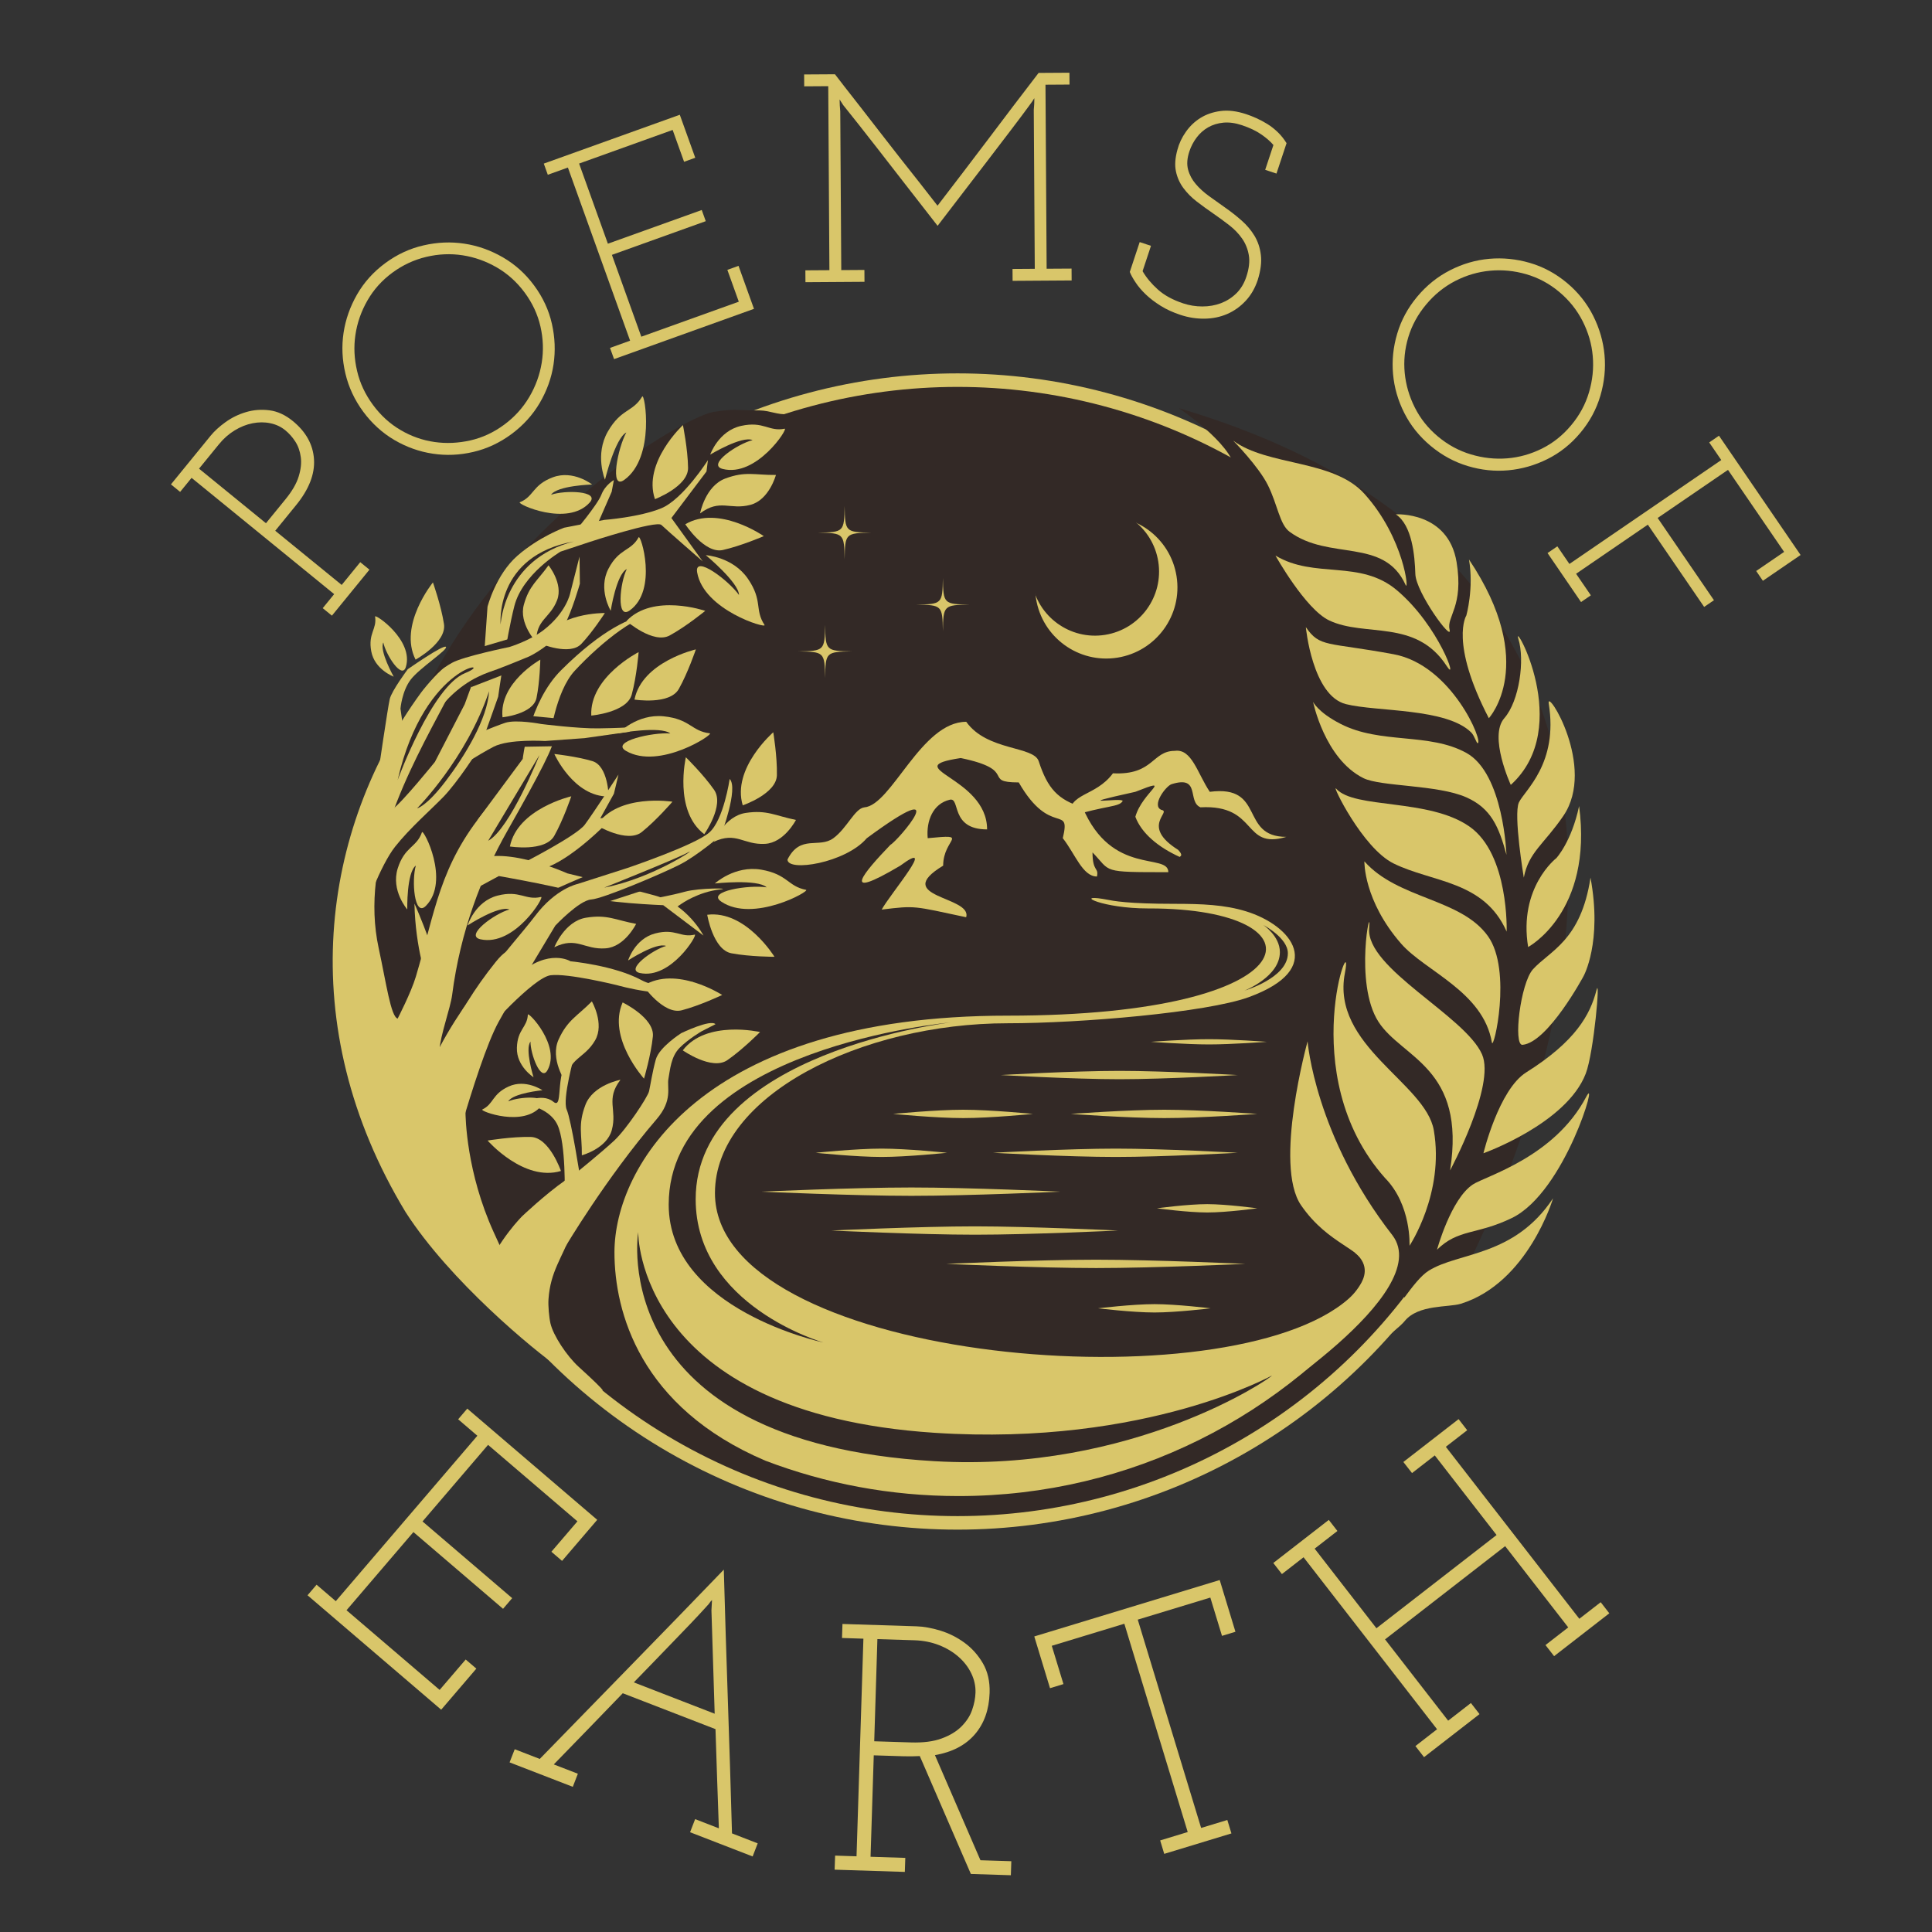 <?xml version="1.0" encoding="utf-8"?>

<!--


	TODO: (note the following)


	THIS HAS BEEN MODIFIED FROM THE ORIGINAL, AND IS MEANT FOR TESTING COLORS ONLY.

	IT IS NOT IN A FINALIZED STATE, NOR IS IT INTENDED TO CONVERTIBLE TO A FINALIZED STATE.


-->

<!-- Generator: Adobe Illustrator 26.1.0, SVG Export Plug-In . SVG Version: 6.00 Build 0)  -->
<!-- TODO: These changes made just for testing -->
<svg version="1.1" id="Layer_1" xmlns="http://www.w3.org/2000/svg" xmlns:xlink="http://www.w3.org/1999/xlink" x="0px" y="0px" viewBox="60 125 500 500" style="enable-background:new 0 0 500 500; background-color:#332926;" xml:space="preserve">
<rect x="60" y="125" width="500" height="500" fill="#333333" stroke="none"/>
<!-- <svg version="1.1" id="Layer_1" xmlns="http://www.w3.org/2000/svg" xmlns:xlink="http://www.w3.org/1999/xlink" x="0px" y="0px" viewBox="0 0 612 792" style="enable-background:new 0 0 612 792; background-color:#333333;" xml:space="preserve"> -->
<style type="text/css">
	.st0{fill:none;stroke:#000000;stroke-width:3.898;}
	.st1{fill:#FFFFFF;}
	.st2{fill:none;stroke:#EC008C;stroke-width:0.682;}
	.st3{fill:none;stroke:#EC008C;stroke-width:0.748;}

	.primary { fill: #D9C66A; }
	.secondary { fill: #332926; }
</style>

<!-- #region moon and ring lines -->
<g>
	<!-- ring lines -->
	<!-- TODO: These two lines are in a draft state meant only for testing colors -->
	<circle class="primary" cx="307.81" cy="371.25" r="149.62"/>
	<circle class="secondary" cx="307.81" cy="371.25" r="146.12"/>

	<path class="secondary" d="M365.05,230.61c0,0,13.47,8.98,14.59,15.72c1.12,6.74,0.56,5.61,0.56,5.61s110.35,71.84,43.56,205.43
		c-3.93,8.98,12.91,1.12,12.91,1.12S537.36,281.69,365.05,230.61"/>
	<path class="secondary" d="M269.88,234.02c-1.26,0.32,1.94-3.75-3.9-2.19c-3.16,0.85-4.96,0.08-7.34-0.39c-1.41-0.28-2.7-0.23-3.27-0.23
		c-4.68,0-4.9-0.52-10.72,0.4c-10.66,1.68-108.82,59.06-84.69,162.89c8.42,9.54,8.42-6.17,8.42-6.17S383.22,205.58,269.88,234.02"/>

	<!-- moon -->
	<path class="primary" d="M364.49,274.13c-1.59-10.04-11.02-16.9-21.07-15.3c-10.04,1.59-16.89,11.02-15.3,21.07c1.59,10.04,11.02,16.9,21.07,15.3
		C359.23,293.6,366.09,284.17,364.49,274.13"/>
	<path class="secondary" d="M359.76,270.34c-1.43-9.04-9.92-15.21-18.96-13.77c-9.04,1.43-15.21,9.92-13.77,18.96
		c1.43,9.04,9.92,15.21,18.96,13.77C355.02,287.86,361.19,279.37,359.76,270.34"/>
</g>
<!-- #endregion -->

<!-- #region unknown -->
<path class="st2" d="M448.54,296.75"/>
<!-- #endregion -->

<!-- #region grain -->
<g class="primary">
	<path d="M413.1,347.92c0,0-0.26,10.12,9.54,21.33c6.23,7.12,21.22,12.38,23.46,25.54c0.4,2.36,5.31-18.64-1.01-27.5
		C438.08,357.46,421.86,357.78,413.1,347.92"/>
	<path d="M449.92,366.1c0,0,0.65-19.98-9.6-27.17c-10.55-7.4-29.8-4.49-34.52-9.82c-1.32-1.49,6.76,15.38,14.87,19.36
		C430.73,353.42,444.09,352.86,449.92,366.1"/>
	<path d="M449.87,346.23c0,0-0.71-21.04-10.38-26.38c-9.68-5.34-22.17-2.18-32.55-7.51c-5.94-3.05-7.12-5.71-7.12-5.71
		s2.98,14.73,13.01,19.74c4.49,2.24,19.19,1.67,26.66,4.98C445.88,334.19,447.9,338.94,449.87,346.23"/>
	<path d="M383.58,489.7c0,0,47.97-30.02,36.82-44.96c-20.09-25.76-22-50.24-22-50.24s-8.86,32.02-1.68,42.43
		c7.17,10.42,16.24,11.26,16.67,16.22C414.27,463.32,398.82,477.18,383.58,489.7"/>
	<path d="M397.95,287.3c0,0,1.66,17.74,10.38,19.93c8,2.01,26.04,0.95,32.44,7.35c0.79,0.79,1.35,2.75,1.63,2.75
		c1.64,0-6.57-20.21-21.72-23.01C403.39,291.11,401.6,292.63,397.95,287.3"/>
	<path d="M390.09,268.78c0,0,7.72,13.84,13.87,16.77c9.33,4.45,22.48-0.51,30.47,11.85c3.09,4.77-1.96-10.38-12.91-19.64
		C411.98,269.69,400.21,274.89,390.09,268.78"/>
	<path d="M379.14,239.03c0,0,6.53,6.6,8.98,11.51c2.52,5.05,3.04,10.17,5.61,12.07c10.28,7.59,24.42,1.4,30.03,13.75
		c0.97,2.13-0.28-12.07-10.66-23.57C405.06,243.86,388.12,245.69,379.14,239.03"/>
	<path d="M414.43,472.25c6.87-7.44,11.28-15.87,15.34-18.41c7.76-4.85,22.05-3.52,32.16-18.72c0,0-6.43,21.86-23.86,27.29
		c-3.16,0.98-11.01,0.15-14.52,4.46c-1.2,1.47-3.88,3.38-5.28,4.83C416.18,473.87,413,473.8,414.43,472.25"/>
	<path d="M443.91,423.46c0,0,3.98-16.47,11.06-20.92c12.79-8.03,16.56-14.94,18.18-21.23c1.1-4.29-0.64,16.05-2.76,21.54
		C465.42,415.8,443.91,423.46,443.91,423.46"/>
	<path d="M455.48,370.09c0,0,16.84-8.98,13.19-36.48c-1.96,9.26-5.89,13.47-5.89,13.47S452.95,354.65,455.48,370.09"/>
	<path d="M445.31,310.87c0,0,12.98-14.03-5.14-41.08c1.3,7.44-0.68,14.49-0.68,14.49S435.09,291.18,445.31,310.87"/>
	<path d="M421.24,258.11c0,0,13.54-0.84,15.72,12.35c1.91,11.56-2.65,14.08-1.81,17.5c0.85,3.42-8.71-9.6-8.86-14.41
		C426.14,268.74,425.45,260.92,421.24,258.11"/>
	<path d="M450.99,328.13c0,0-5.79-12.57-1.68-17.26c3.93-4.49,5.33-15.15,3.65-20.49C451.17,284.75,467.55,313.12,450.99,328.13"/>
	<path d="M454.36,352.13c0,0-2.73-16.34-1.27-19.46c1.46-3.12,10.25-10.01,7.72-25.58c-0.71-4.37,12.42,16.36,3.79,29.05
		C459.61,343.46,455.59,345.55,454.36,352.13"/>
	<path d="M431.9,448.42c0,0,3.56-13.09,9.26-16.87c3.31-2.19,21.1-7.02,29.34-22.67c3.45-6.56-5.37,24.61-19.23,31.34
		C442.14,444.65,437.45,442.97,431.9,448.42"/>
	<path d="M456.72,375.86c4.33-4.8,12.43-7.36,14.9-23.73c3.11,16.81-1.82,25.54-1.82,25.54s-9.19,17.12-15.77,17.73
		C451.55,395.63,453.49,379.44,456.72,375.86"/>
	<path d="M424.78,447.4c0,0,9.09-13.61,6.29-29.89c-2.11-12.23-26.66-21.89-23.01-40.69c2.66-13.73-13.61,26.1,10.38,53.04
		C425.34,436.88,424.78,447.4,424.78,447.4"/>
	<path d="M435.28,427.9c0,0,11.81-21.96,8.27-30.03c-4.38-9.99-30.11-22.23-29.21-32.67c0.65-7.57-4.04,14.26,2.41,24.25
		C422.87,398.92,439.48,401.24,435.28,427.9"/>
	<path class="st1" d="M155.85,332.31"/>
</g>
<!-- #endregion -->

<!-- #region unknown -->
<path class="st3" d="M155.85,332.31"/>
<!-- #endregion -->

<!-- #region tree (most) -->
<g class="primary">
	<path d="M164.97,438.7c-29.34-48.47-21.68-99.26,3.94-134.37c1.29-1.76,5.69-6.9,6.66-6.7c1.73,0.36,3.23,2.64,2.67,3.62
		c-1.03,1.79-2.05,3.62-3.04,5.49c-9.22,17.44-22.2,40.51-17.2,63.63c1.97,9.11,3.14,17.73,4.91,18.24c0,0,3.48-6.73,4.7-10.82
		c5.03-16.86,6.08-28.82,18.15-43.34c22.48-27.04,22.15-23.69,5.55,5.57c-6.7,11.82-12.17,25.99-14.3,42.48
		c-0.44,3.4-3.11,10.6-3.25,14.19c-0.24,6.19,6.7,9.49,6.7,15.76c0,1.96,0.28,16,7.3,31.43c4.05,8.92,8.38,18.13,14.08,26.54
		c0.7,1.03,5.18,10.17,2.89,8.57C198.26,474.52,176.45,456.56,164.97,438.7"/>
	<path d="M181.88,448.29c-6.35-10.76-9.93-38.58,8.6-70.93c3.58-6.25,2.07-8.71-2.2-3.4c-22.41,27.85-21.1,55.3-21.1,55.3"/>
	<path d="M209.76,478.73c-3.09-2.81-6.6-8.15-7.3-11.23c-0.36-1.59-0.63-4.58-0.51-6.27c0.51-7.2,3.4-10.42,6.12-17.58
		c4-10.49,5.98-8.11,6.94-12.03c3.44-14.07-19.85,8.11-19.85,8.11s-6.08,5.97-9.68,14.68c0,0,2.88,6.52,8.56,11.98
		C206.63,478.49,226.09,493.57,209.76,478.73"/>
	<path d="M206.26,447.76c0,0,10.51-17.79,23.65-33.09c4.28-4.98,2.65-8.21,3.08-10.49c0.43-2.28,0.62-5.69,2.88-7.99
		c2.26-2.29,5.72-4.3,5.72-4.3l3.58-1.83c-1.27-1.36-8.87,2.32-8.87,2.32s-5.7,3.62-6.58,6.82c-0.88,3.19-1.41,6.72-1.74,8.2
		c-0.33,1.48-5.79,9.74-8.98,12.74c-3.2,2.99-10.41,8.83-10.41,8.83l-2.64,10.9L206.26,447.76z"/>
	<path d="M206.13,434.17c0,0,0.39-13.12-1.84-18.01c-2.24-4.89-9.39-5.59-9.39-5.59s5.26-2.95,8.29-0.45
		c3.02,2.51-0.23-9.41,5.52-12.15c0,0-3.25,11.45-2.05,14.2c1.21,2.75,3.54,17.88,3.54,17.88"/>
	<path d="M185.5,392.12c0,0,12.52-14.16,17.01-14.73c4.49-0.56,17.17,2.57,17.17,2.57s14.4,4.14,18.65,0.46
		c4.25-3.68-5.26,2.06-12.33-1.77c-7.08-3.83-18.35-4.87-18.35-4.87s-5.54-3.5-13.58,3.45"/>
	<path d="M195.3,330.25c1.99-1.1,6.97-9.59,6.96-14.01c0,0.05,1.41-12.19,6.49-17.66c6.83-7.36,17.5-15.99,21.94-14.21
		c4.44,1.78-4.03-7.27-25.45,14.06c-8.41,8.38-9.96,22.98-9.96,22.98l-11.74,15.85"/>
	<path d="M154.35,360.54c0,0,4.05-11.57,7.92-16.44c3.87-4.87,9.05-9.34,12.5-12.89c3.45-3.56,9.04-11.93,9.68-13.46
		c0.64-1.53,4.48-12.45,4.48-12.45s2.07-15.19,4.19-23.47c2.12-8.28,11.95-14.07,11.95-14.07l7.47-2.48c0,0,17.32-5.68,18.63-4.42
		c1.31,1.26,10.69,9.43,10.69,9.43l-8.1-11.23l9.08-12.04l0.37-2.93c0,0-6.44,10.13-12.07,12.45c-5.63,2.32-14.74,3.01-14.74,3.01
		l-10.4,2.02c0,0-6.49,2.35-12.1,7.26s-7.73,13.19-7.73,13.19l-0.79,11.27l-5.12,13.98l-7.71,14.92c0,0-8.54,10.59-11.14,12.39
		C158.82,336.38,154.35,360.54,154.35,360.54"/>
	<path d="M195.32,348.38c0,0,13.86-7.06,16.02-9.95c2.15-2.9,8.72-12.96,8.72-12.96l-1.18,4.94l-3.53,6.37l6.52-0.71l7.05-0.57
		l-4.04,2.01l-9.15,1.79c0,0-9.74,9.71-16.35,10.76"/>
	<path d="M170.57,378.93c0,0-3.07-8.36-3.31-20.07c0,0,1.71,3.68,3.86,9.68c3.01,8.4,3.34,1.8,3.34,1.8"/>
	<path d="M208.61,262.8c0,0,6.03-7.18,7.02-9.76c0.99-2.58,3.24-3.8,3.24-3.8l-0.57,3.04l-3.66,8.37"/>
	<path d="M157.9,324.94c0,0,2.46-16.87,2.97-19.04c0.52-2.17,4.66-7.71,4.66-7.71s9.23-6.46,9.87-5.78
		c0.63,0.68-6.78,5.45-9.08,8.43c-2.3,2.98-2.68,7.56-2.68,7.56l0.53,3.74L157.9,324.94z"/>
	<path d="M214.41,338.59c0,0,7.9,4.75,11.68,1.74c3.78-3.02,7.94-7.85,7.94-7.85S219.91,330.24,214.41,338.59"/>
	<path d="M237.35,260.68c0,0,5,7.72,9.73,6.66c4.73-1.06,10.59-3.59,10.59-3.59S245.97,255.58,237.35,260.68"/>
	<path d="M229.5,254.18c0,0,8.62-3.27,8.57-8.1c-0.06-4.83-1.33-11.07-1.33-11.07S226.28,244.72,229.5,254.18"/>
	<path d="M213.02,310.19c0,0,9.19-0.78,10.47-5.43c1.28-4.66,1.79-11,1.79-11S212.55,300.21,213.02,310.19"/>
	<path d="M243.03,361.74c0,0,1.5,9.07,6.26,9.97c4.76,0.9,11.15,0.91,11.15,0.91S252.98,360.49,243.03,361.74"/>
	<path d="M236.7,396.83c0,0,7.54,5.29,11.53,2.54c3.99-2.75,8.47-7.28,8.47-7.28S242.78,388.88,236.7,396.83"/>
	<path d="M252.22,333.42c0,0,8.73-2.97,8.84-7.8c0.11-4.83-0.94-11.11-0.94-11.11S249.34,323.86,252.22,333.42"/>
	<path d="M167.55,295.71c0,0,8.08-4.44,7.35-9.21c-0.73-4.77-2.86-10.77-2.86-10.77S163.05,286.78,167.55,295.71"/>
	<path d="M224.2,306.05c0,0,9.11,1.46,11.48-2.75c2.37-4.21,4.41-10.24,4.41-10.24S226.16,296.25,224.2,306.05"/>
	<path d="M191.96,344.07c0,0,9.11,1.46,11.48-2.75c2.37-4.21,4.41-10.24,4.41-10.24S193.92,334.28,191.96,344.07"/>
	<path d="M226.48,380.14c0,0,5.27,7.54,9.96,6.32c4.69-1.22,10.46-3.96,10.46-3.96S234.92,374.74,226.48,380.14"/>
	<path d="M205.17,428.05c0,0-2.98-8.7-7.83-8.81c-4.85-0.11-11.15,0.93-11.15,0.93S195.56,430.92,205.17,428.05"/>
	<path d="M220.02,314.77c0,0,4.83-5.09,11.73-4.39c6.9,0.7,7.14,3.83,11.93,4.4c1.26,0.15-13.07,9.58-21.68,4.55
		c-4.13-2.41,6.96-4.89,11.48-4.5C230.95,312.8,220.02,314.77,220.02,314.77"/>
	<path d="M216.57,249.14c0,0-2.71-6.46,0.74-12.46c3.45-6,6.42-4.94,8.89-9.06c0.65-1.08,3.47,15.78-4.65,21.58
		c-3.89,2.78-1.65-8.32,0.54-12.27C219.2,238.4,216.57,249.14,216.57,249.14"/>
	<path d="M243.8,242.65c0,0,2.13-6.13,8-7.43c5.87-1.3,7.17,1.56,11.26,0.73c1.08-0.22-7.25,12.67-16.04,10.41
		c-4.22-1.08,3.94-6.54,7.75-7.46C252,237.7,243.8,242.65,243.8,242.65"/>
	<path d="M181.01,364.5c0,0,1.91-6.2,7.73-7.71c5.82-1.51,7.22,1.3,11.28,0.34c1.07-0.25-6.8,12.91-15.67,10.96
		c-4.25-0.94,3.71-6.68,7.49-7.72C189.03,359.27,181.01,364.5,181.01,364.5"/>
	<path d="M218.05,283.06c0,0-3.35-5.57-0.58-10.88c2.77-5.32,5.8-4.47,7.8-8.12c0.53-0.96,5.08,13.67-2.31,18.93
		c-3.54,2.52-2.5-7.21-0.75-10.71C219.51,273.62,218.05,283.06,218.05,283.06"/>
	<path d="M242.66,268.68c0,0,7.02,0.41,10.92,6.13c3.9,5.72,1.64,7.91,4.28,11.93c0.69,1.06-15.77-3.81-17.44-13.62
		c-0.8-4.7,8.23,2.17,10.83,5.86C251.2,275.75,242.66,268.68,242.66,268.68"/>
	<path d="M222.13,285.72c0,0,6.95,6.05,11.2,3.73c4.25-2.32,9.19-6.36,9.19-6.36S229,278.45,222.13,285.72"/>
	<path d="M245,353.64c0,0,5.17-4.74,12.01-3.57c6.84,1.18,6.86,4.32,11.59,5.22c1.24,0.24-13.71,8.65-21.95,3.04
		c-3.95-2.69,7.29-4.39,11.76-3.69C256.04,352.43,245,353.64,245,353.64"/>
	<path d="M242.26,340.89c0,0,5.31-7.51,2.55-11.48c-2.76-3.97-7.31-8.43-7.31-8.43S234.28,334.84,242.26,340.89"/>
	<path d="M165.4,360.36c0,0-4.27-4.9-2.47-10.62c1.8-5.71,4.93-5.4,6.27-9.35c0.35-1.04,7.39,12.58,1.03,19.04
		c-3.05,3.1-3.72-6.67-2.61-10.42C165.2,350.82,165.4,360.36,165.4,360.36"/>
	<path d="M241.18,257.87c0,0,1.31-7.09,6.55-9.04c5.23-1.95,7.61-0.86,13.08-0.91c0,0-1.73,6.42-6.55,7.72
		C248.87,257.09,246.34,253.97,241.18,257.87"/>
	<path d="M244.72,342.86c0,0,2.77-6.66,8.29-7.48c5.52-0.82,7.62,0.73,12.98,1.82c0,0-3.03,5.92-8.01,6.19
		C252.4,343.7,250.58,340.12,244.72,342.86"/>
	<path d="M220.57,404.45c0,0-7.12,1.31-9.08,6.52c-1.96,5.21-0.86,7.58-0.91,13.02c0,0,6.45-1.73,7.75-6.52
		C219.79,412.11,216.65,409.6,220.57,404.45"/>
	<path d="M206.36,405.01c0,0-4.1-5.94-1.79-11s4.77-5.97,8.6-9.85c0,0,3.33,5.76,0.85,10.07
		C211.25,399.04,207.24,398.61,206.36,405.01"/>
	<path d="M217.52,331.13c0,0-0.1-7.93-4.23-9.16s-9.83-1.84-9.83-1.84S208.47,331.27,217.52,331.13"/>
	<path d="M190.05,310.63c0,0,7.93-0.79,8.8-5c0.87-4.2,0.98-9.91,0.98-9.91S189.13,301.66,190.05,310.63"/>
	<path d="M198.79,291.2c0,0-4.58-4.8-3.21-9.73c1.37-4.93,3.47-6.1,6.38-10.17c0,0,3.86,4.75,2.22,9.01
		C202.36,285.09,198.67,285.27,198.79,291.2"/>
	<path d="M199.82,291.55c0,0,7.64,3.25,10.63,0.09c2.99-3.16,6.09-7.99,6.09-7.99S203.67,283.43,199.82,291.55"/>
	<path d="M200.38,407.15c0,0-4.35-2.98-8.73-0.97c-4.38,2-3.81,4.51-6.83,5.96c-0.79,0.38,10.8,4.76,15.3-1
		c2.16-2.76-5.7-2.37-8.58-1.11C192.74,407.9,200.38,407.15,200.38,407.15"/>
	<path d="M221.14,384.43c0,0,8.3,4.01,7.82,8.81c-0.48,4.8-2.29,10.91-2.29,10.91S217.11,393.58,221.14,384.43"/>
	<path d="M213.24,250.39c0,0-4.87-3.86-10.18-1.86c-5.32,2-4.86,4.99-8.53,6.45c-0.96,0.39,12.3,6.49,18.08,0.08
		c2.77-3.07-6.51-3.25-10-2.01C204.19,250.65,213.24,250.39,213.24,250.39"/>
	<path d="M161.89,300.12c0,0-4.94-1.84-5.81-6.56c-0.87-4.72,1.52-5.7,0.99-8.99c-0.14-0.87,10.11,6.08,7.96,13.06
		c-1.03,3.35-5.22-3.29-5.83-6.36C158.13,293.45,161.89,300.12,161.89,300.12"/>
	<path d="M203.46,370.14c0,0,2.65-6.71,8.16-7.63c5.51-0.92,7.64,0.6,13.01,1.59c0,0-2.93,5.97-7.9,6.33
		C211.16,370.84,209.28,367.29,203.46,370.14"/>
	<path d="M222.55,373.56c0,0,1.74-5.62,7.01-6.99c5.27-1.37,6.54,1.18,10.23,0.31c0.97-0.23-6.16,11.7-14.2,9.93
		c-3.85-0.85,3.36-6.05,6.79-7C229.81,368.82,222.55,373.56,222.55,373.56"/>
</g>
<!-- #endregion -->

<!-- #region some back fill -->
<polygon class="secondary" points="195.77,310.15 204.52,310.97 203.11,318.13 192.34,318.32 "/>
<!-- #endregion -->

<!-- #region tree (two branches) -->
<g class="primary">
	<path d="M177.93,324.13c0,0,5.81-3.78,9.81-5.87c4.01-2.08,13.3-1.49,13.3-1.49l10.25-0.74l11.68-1.66l-0.63-1.11
		c0,0-2.15,0.16-7.47,0.24c-5.32,0.08-14.81-1.13-14.81-1.13s-6.47-1.25-9.33-0.3c-2.86,0.95-9.91,3.91-9.91,3.91"/>
	<path d="M229.78,357.41c0,0,3.66-0.6,7.49-1.64s12.32-0.93,9.14-0.59c-5.74,0.63-10.05,3.72-10.05,3.72l-2.5,1.69"/>
	<path d="M177.08,358.22l12.02-6.5c0,0,19.05,3.3,22.59,5.11c3.54,1.81,19.95,2.43,19.95,2.43l10.42,7.86c0,0-4.15-8.06-12.57-10.36
		c-8.41-2.3-22.65-5.73-22.65-5.73s-19.02-8.61-25.71-2.05"/>
</g>
<!-- #endregion -->

<!-- #region some back fill -->
<polygon class="secondary" points="181.88,302.85 191.51,299.12 194.48,289.54 184.55,292.47 "/>
<!-- #endregion -->

<!-- #region tree (miscellaneous details) -->
<g class="primary">
	<path d="M167.53,308.56c0,0-2.9,1.24,1.97-4.49c4.87-5.73,4.49-5.82,7.44-7.51c2.95-1.68,14.9-4.12,14.9-4.12s5.22-1.57,8.87-4.4
		c5.88-4.56,6.85-9.49,6.85-9.49l2.42-9.5l0.09,7.01c0,0-2.07,7.29-4.04,10.82c-2.86,5.13-9.07,8-9.07,8s-4.54,1.91-8.2,3.29
		c-2.41,0.91-7.18,2.06-12.51,7.37c-4.76,4.74-14.87,21.57-14.87,21.57L167.53,308.56z"/>
	<path d="M198.08,403.79c0,0-4.45-2.82-4.31-7.62s2.68-5.26,2.84-8.59c0.04-0.88,8.62,8.04,5.06,14.42
		c-1.71,3.06-4.42-4.3-4.38-7.43C195.79,396.49,198.08,403.79,198.08,403.79"/>
	<path class="secondary" d="M167.95,334.19c0,0,2.35-0.41,7.38-7.02c5.03-6.61,10.82-16.13,11.25-23.29
		C180.72,321.38,167.95,334.19,167.95,334.19"/>
	<path class="secondary" d="M189.56,286.62c0,0,0.85-16.92,18.96-21.49C187.92,268.83,189.56,286.62,189.56,286.62"/>
	<path class="secondary" d="M186.34,342.59l13.27-22.18C199.62,320.41,191.97,339.55,186.34,342.59"/>
	<path class="secondary" d="M162.91,326.87c0,0,8.86-24.23,17.47-27.68C188.99,295.73,169.97,296.11,162.91,326.87"/>
</g>
<!-- #endregion -->

<!-- #region unknown -->
<path class="st3" d="M193.03,377.64"/>
<!-- #endregion -->

<!-- #region stars, mountains, river, furrows, tree branch (one) -->
<g class="primary">
	<path class="secondary" d="M201.78,356.11c0.8-0.73,16.02-7.07,16.02-7.07l8.62,6.39l-14.26,4.63L201.78,356.11z"/>
	<path d="M248.84,326.59c0,0-1.54,10.63-5.32,13.9c-3.78,3.27-21.08,9.12-21.08,9.12l-12.96,4.16c0,0-5.64,1.14-11.01,8.29
		s-23.04,25.67-29.24,44.45c-3.43,10.38,4.62,29.99,4.62,29.99s9.25-36.15,15.15-46.97c3.49-6.4,14.71-24.98,14.71-24.98
		s6.16-6.54,9.29-6.76c3.13-0.22,18.24-6.66,22.85-8.99c4.6-2.33,10.75-7.64,10.75-7.64S251.19,329.05,248.84,326.59"/>
	<path class="secondary" d="M216.37,354.72c0,0,18.78-7.5,21.71-9.12C241.01,343.98,229.22,352.22,216.37,354.72"/>
	<path d="M373.09,329.92c-3.21-4.8-4.65-11.22-9.05-10.6c-5.92,0-5.48,6.35-16.01,5.81c-4.65,6.24-11.4,4.8-11.4,11.25
		c9.81-3.03,12.98-2.45,13.92-4.08c0-1.05-14.86,1.62,3.28-2.38c10.21-4.04,1.8,0,0,6.46c1.62,4.35,6.06,7.94,11.47,10.39
		c0.25-0.25,0.94-0.4-0.4-1.83c-9.86-6.18-1.59-9.82-4.29-10.33c-2.74-1.05,1.12-6.21,2.6-6.67c7.61-2.38,3.97,4.52,7.47,5.99
		c15.01-0.79,10.75,11.07,22.22,7.65C380.7,341.57,387.59,328.04,373.09,329.92"/>
	<path d="M275.67,341.93c-3.73,2.73-8.55-1.08-11.87,5.52c0,3.28,15.04,0.9,20.52-5.52c23.45-17.28,7.9,0.83,6.13,1.7
		c-6.82,7.11-13.53,14.93,2.53,5.41c9.95-7.34-2.53,7.21-4.8,11.36c8.87-1.08,8.12-0.94,21.86,1.98c1.64-5.47-19.59-5.09-5.95-13.35
		c0-7.11,7.25-8.19-4-7.11c-0.41-4.46,1.34-8.92,5.7-9.95c2.85-0.67,0,7.68,9.67,7.68c0-13.74-23.59-15.91-6.82-18.47
		c15.08,3.14,5.34,6.31,15.01,6.31c8.26,14.36,13.56,5.35,11.4,14.43c3.21,4.08,5.12,9.92,8.84,9.92c0.53-2.42-1.15-1.12-1.15-6.24
		c4.94,5.12,2.02,5.12,19.62,5.12c0-5.12-14.68,1.12-22.18-16.77c-6.38-1.98-9.05-4.83-11.36-11.94c-1.3-4-13.35-2.6-18.76-10.21
		c-11.69,0-19.3,21.61-26.4,22.15C281.19,334.28,279.22,339.33,275.67,341.93"/>
	<path d="M358.79,462.51c-5.72,0-14.61,1.08-14.61,1.08s8.89,1.08,14.61,1.08c5.68,0,14.52-1.08,14.52-1.08
		S364.48,462.51,358.79,462.51"/>
	<path d="M343.7,451.01c-15.2,0-38.81,1.08-38.81,1.08s23.62,1.08,38.81,1.08c15.1,0,38.57-1.08,38.57-1.08
		S358.81,451.01,343.7,451.01"/>
	<path d="M312.38,442.38c-14.56,0-37.19,1.08-37.19,1.08s22.62,1.08,37.19,1.08c14.47,0,36.95-1.08,36.95-1.08
		S326.85,442.39,312.38,442.38"/>
	<path d="M372.44,436.63c-5.1,0-13.02,1.08-13.02,1.08s7.92,1.08,13.02,1.08c5.07,0,12.94-1.08,12.94-1.08
		S377.5,436.64,372.44,436.63"/>
	<path d="M295.88,432.32c-15.2,0-38.81,1.08-38.81,1.08s23.62,1.08,38.81,1.08c15.1,0,38.57-1.08,38.57-1.08
		S310.98,432.32,295.88,432.32"/>
	<path d="M348.76,422.26c-12.43,0-31.74,1.08-31.74,1.08s19.31,1.08,31.74,1.08c12.35,0,31.54-1.08,31.54-1.08
		S361.11,422.26,348.76,422.26"/>
	<path d="M288.16,422.26c-6.68,0-17.05,1.08-17.05,1.08s10.38,1.08,17.05,1.08c6.63,0,16.94-1.08,16.94-1.08
		S294.79,422.26,288.16,422.26"/>
	<path d="M361.33,412.2c-9.48,0-24.2,1.08-24.2,1.08s14.73,1.08,24.2,1.08c9.42,0,24.05-1.08,24.05-1.08S370.74,412.2,361.33,412.2"
		/>
	<path d="M309.29,412.2c-7.11,0-18.15,1.08-18.15,1.08s11.04,1.08,18.15,1.08c7.06,0,18.03-1.08,18.03-1.08
		S316.35,412.2,309.29,412.2"/>
	<path d="M349.75,402.14c-12.04,0-30.75,1.08-30.75,1.08s18.71,1.08,30.75,1.08c11.96,0,30.55-1.08,30.55-1.08
		S361.71,402.14,349.75,402.14"/>
	<path d="M372.9,393.94c-5.89,0-15.04,0.68-15.04,0.68s9.15,0.68,15.04,0.68c5.85,0,14.94-0.68,14.94-0.68
		S378.75,393.94,372.9,393.94"/>
	<path d="M219.02,449.09c0,15.39,6.58,40.09,39.04,53.93c15.53,5.92,32.39,9.16,50,9.16c44.82,0,84.74-21,110.45-53.69
		c0,0-0.51-5.52-1.92-7.27c-2.53-3.12-6.91-2.87-5.84-1.96c3.82,3.25,2.29,6.62,1.23,8.31c-1.18,1.89-2.34,3.15-4.45,4.77
		c-34.04,26.2-162.5,14.37-162.5-28.56c0-25.24,37.85-43.96,75.75-43.96c18.91,0,51.49-2.79,62.38-6.75
		c20.3-7.4,11.09-18.62-0.72-22.23c-5.54-1.7-11.37-1.93-18.51-1.93c-12.01,0-15.73-0.74-17.72-1.13c-0.31-0.06-0.58-0.11-0.83-0.15
		c-7.31-1.19,0,2.47,11.62,2.47h0.46c46.61,0,42.79,27.75-36.67,27.75C241.33,387.84,219.02,427.1,219.02,449.09"/>
	<path class="secondary" d="M301.9,495.81c-77.32-5.07-76.74-51.95-76.74-51.95s-8.9,54.28,76.62,59.29c51.38,3.01,87.11-21.5,87.38-22.15
		C390.32,480.32,357.1,499.43,301.9,495.81"/>
	<path class="secondary" d="M240.04,435.36c0-37.96,65.95-45.75,65.95-45.75s-72.93,6.61-72.93,47.15c0,27.24,40.01,35.67,40.01,35.67
		S240.04,462.99,240.04,435.36"/>
	<path class="secondary" d="M386.94,364.39c0,0,6.36,3.3,6.36,7.32c0,6.38-11.23,9.66-11.23,9.66s9.16-3.57,9.16-9.95
		C391.24,367.21,386.94,364.39,386.94,364.39"/>
	<path d="M278.59,255.97c0.11,6.67,0.21,6.77,6.93,6.88c-6.72,0.11-6.82,0.21-6.93,6.88c-0.12-6.67-0.21-6.77-6.93-6.88
		C278.38,262.74,278.47,262.65,278.59,255.97"/>
	<path d="M273.54,286.7c0.11,6.67,0.21,6.77,6.93,6.88c-6.72,0.11-6.82,0.21-6.93,6.88c-0.12-6.67-0.21-6.77-6.93-6.88
		C273.33,293.46,273.42,293.37,273.54,286.7"/>
	<path d="M304.02,274.59c0.11,6.67,0.21,6.77,6.93,6.88c-6.72,0.11-6.82,0.21-6.93,6.88c-0.12-6.67-0.21-6.77-6.93-6.88
		C303.81,281.36,303.9,281.27,304.02,274.59"/>
</g>
<!-- #endregion -->

<!-- #region title -->
<g id="Layer_2" class="primary">
	<g>
		<path d="M143.52,282.39l2.96-3.63l-36.9-30.09l-2.96,3.63l-2.38-1.94l10.24-12.56c1-1.23,2.3-2.42,3.89-3.56
			c1.59-1.14,3.35-2.01,5.28-2.58c1.92-0.58,3.94-0.74,6.04-0.48c2.1,0.26,4.12,1.18,6.07,2.77c3.41,2.78,5.25,6.08,5.5,9.9
			c0.25,3.82-1.29,7.78-4.63,11.88l-5.4,6.63l17.2,14.02l4.8-5.89l2.38,1.94l-9.71,11.9L143.52,282.39z M128.83,260.41l5.08-6.23
			c1.69-2.08,2.83-4.03,3.39-5.87c0.57-1.83,0.75-3.52,0.54-5.05c-0.21-1.53-0.69-2.87-1.44-4.02c-0.75-1.15-1.61-2.11-2.57-2.89
			c-1.12-0.91-2.41-1.52-3.89-1.82c-1.47-0.31-3-0.3-4.58,0.01c-1.58,0.31-3.13,0.93-4.64,1.85c-1.52,0.93-2.88,2.13-4.08,3.61
			l-5.13,6.29L128.83,260.41z"/>
	</g>
	<g>
		<path d="M154.02,231.57c-2.25-3.05-3.79-6.35-4.63-9.9c-0.84-3.55-1-7.06-0.48-10.53c0.52-3.47,1.69-6.78,3.5-9.94
			c1.81-3.15,4.24-5.85,7.29-8.1s6.35-3.79,9.92-4.6c3.56-0.82,7.08-0.97,10.55-0.44c3.47,0.52,6.79,1.7,9.96,3.53
			s5.88,4.27,8.12,7.32c2.25,3.05,3.78,6.34,4.58,9.89c0.8,3.54,0.94,7.05,0.42,10.52c-0.52,3.47-1.71,6.78-3.55,9.93
			c-1.85,3.15-4.29,5.84-7.34,8.1c-3.05,2.25-6.34,3.79-9.87,4.61c-3.53,0.83-7.03,0.98-10.5,0.45c-3.47-0.52-6.78-1.7-9.9-3.52
			C158.97,237.06,156.28,234.62,154.02,231.57z M156.54,229.81c2.01,2.72,4.39,4.89,7.16,6.5c2.76,1.62,5.68,2.64,8.76,3.08
			c3.07,0.44,6.17,0.29,9.3-0.42c3.12-0.71,6.03-2.07,8.72-4.06c2.7-1.99,4.86-4.39,6.51-7.19s2.71-5.76,3.21-8.86
			c0.5-3.1,0.38-6.22-0.33-9.35c-0.71-3.13-2.07-6.06-4.08-8.78c-2.01-2.72-4.41-4.89-7.21-6.51c-2.8-1.62-5.75-2.67-8.86-3.15
			c-3.11-0.48-6.24-0.34-9.4,0.41c-3.16,0.75-6.09,2.11-8.79,4.1c-2.7,1.99-4.85,4.39-6.45,7.2c-1.61,2.81-2.64,5.77-3.1,8.88
			c-0.46,3.11-0.31,6.23,0.44,9.37C153.15,224.16,154.53,227.09,156.54,229.81z"/>
	</g>
	<g>
		<path d="M217.87,215.04l5.2-1.87l-16.1-44.81l-5.2,1.87l-1.04-2.89l35.2-12.64l4,11.13l-2.89,1.04l-2.96-8.24l-24.21,8.7
			l7.45,20.74l24.29-8.72l1.04,2.89l-24.29,8.72l7.61,21.18l25.23-9.06l-2.96-8.24l2.89-1.04l4,11.13l-36.21,13.01L217.87,215.04z"
			/>
	</g>
	<g>
		<path d="M328.79,143.87l7.98-0.05l0.02,3.07l-6.22,0.04l0.3,47.62l6.45-0.04l0.02,3.07l-15.28,0.1l-0.02-3.07l5.76-0.04
			l-0.26-41.09c0-0.05,0.01-0.23,0.04-0.54c0.02-0.31,0.05-0.63,0.07-0.96c0.02-0.33,0.03-0.65,0.03-0.96s0-0.51,0-0.61
			c-0.15,0.26-0.34,0.55-0.57,0.89c-0.23,0.33-0.5,0.71-0.81,1.12c-1.12,1.54-2.65,3.58-4.57,6.1c-1.92,2.52-3.98,5.22-6.18,8.1
			c-2.2,2.88-4.44,5.8-6.72,8.76c-2.28,2.96-4.34,5.65-6.18,8.06c-3.58-4.59-6.61-8.48-9.1-11.69c-2.49-3.21-4.65-6-6.5-8.37
			s-3.45-4.42-4.82-6.15c-1.38-1.73-2.71-3.41-4.01-5.04l-0.93-1.45c0,0.56,0.02,1.09,0.05,1.57c0.03,0.49,0.07,0.99,0.12,1.5
			l0.26,41.09l5.99-0.04l0.02,3.07l-15.28,0.1l-0.02-3.07l6.22-0.04l-0.3-47.62l-6.22,0.04l-0.02-3.07l7.98-0.05
			c0.57,0.76,1.42,1.87,2.56,3.32c1.14,1.45,2.44,3.12,3.92,5.01c1.47,1.89,3.06,3.94,4.77,6.15c1.71,2.22,3.45,4.46,5.24,6.73
			c1.78,2.27,3.54,4.5,5.28,6.69c1.73,2.19,3.32,4.23,4.77,6.11c4.39-5.71,8.75-11.43,13.09-17.17
			C320.04,155.3,324.41,149.58,328.79,143.87z"/>
	</g>
	<g>
		<path d="M352.39,195.38l2.56-7.73l2.92,0.97l-2.17,6.56c0.97,1.67,2.29,3.25,3.96,4.75c1.67,1.5,3.85,2.69,6.54,3.58
			c1.61,0.54,3.28,0.8,4.98,0.8s3.31-0.28,4.79-0.84s2.81-1.4,3.97-2.53c1.16-1.13,2.03-2.56,2.61-4.31
			c0.71-2.14,0.92-4.01,0.64-5.61c-0.28-1.6-0.86-3.04-1.75-4.3c-0.88-1.26-1.99-2.41-3.33-3.45c-1.34-1.04-2.73-2.05-4.16-3.04
			c-1.44-0.99-2.83-2-4.2-3.05c-1.36-1.04-2.52-2.21-3.48-3.5s-1.6-2.73-1.94-4.33c-0.34-1.6-0.21-3.45,0.38-5.58
			c0.43-1.64,1.16-3.19,2.19-4.65c1.03-1.47,2.29-2.67,3.78-3.6c1.49-0.93,3.23-1.53,5.21-1.79c1.98-0.26,4.18,0.01,6.61,0.81
			c0.83,0.27,1.71,0.62,2.65,1.04c0.94,0.42,1.88,0.92,2.82,1.5c0.94,0.58,1.84,1.29,2.7,2.11c0.86,0.83,1.62,1.78,2.29,2.86
			l-2.61,7.87l-2.92-0.97l2.13-6.42c-0.74-0.89-1.78-1.8-3.13-2.74c-1.35-0.93-3.03-1.73-5.04-2.4c-1.71-0.57-3.3-0.78-4.76-0.65
			c-1.46,0.14-2.77,0.54-3.94,1.2c-1.17,0.66-2.17,1.55-3,2.65c-0.83,1.1-1.46,2.31-1.89,3.62c-0.58,1.75-0.69,3.3-0.33,4.67
			c0.36,1.36,1.02,2.6,1.98,3.73c0.96,1.13,2.12,2.19,3.5,3.18c1.38,1,2.79,2.01,4.25,3.03c1.45,1.02,2.84,2.11,4.16,3.28
			c1.32,1.17,2.42,2.47,3.3,3.92c0.87,1.45,1.43,3.1,1.65,4.96c0.23,1.85-0.04,4.01-0.8,6.45c-0.71,2.14-1.75,3.95-3.14,5.43
			c-1.38,1.48-2.97,2.62-4.77,3.4c-1.8,0.78-3.75,1.18-5.86,1.21c-2.11,0.03-4.21-0.3-6.3-1c-1.89-0.63-3.58-1.4-5.05-2.32
			s-2.76-1.9-3.84-2.93c-1.09-1.04-1.97-2.07-2.65-3.11C353.22,197.11,352.71,196.19,352.39,195.38z"/>
	</g>
	<g>
		<path d="M426.78,201.77c2.43-2.91,5.27-5.19,8.52-6.84c3.25-1.66,6.62-2.64,10.12-2.95c3.5-0.31,6.99,0.04,10.48,1.05
			c3.49,1.01,6.69,2.74,9.6,5.16c2.91,2.43,5.18,5.28,6.82,8.55c1.64,3.27,2.61,6.65,2.93,10.15s-0.04,7-1.07,10.51
			c-1.03,3.51-2.76,6.72-5.19,9.62c-2.43,2.91-5.27,5.17-8.52,6.79c-3.25,1.62-6.63,2.58-10.13,2.9s-6.99-0.05-10.49-1.1
			c-3.49-1.05-6.69-2.79-9.6-5.22s-5.18-5.26-6.81-8.49c-1.64-3.23-2.61-6.6-2.92-10.1c-0.31-3.5,0.04-6.98,1.08-10.46
			C422.62,207.87,424.35,204.68,426.78,201.77z M429.09,203.8c-2.17,2.59-3.71,5.43-4.63,8.49c-0.92,3.07-1.22,6.15-0.92,9.24
			c0.3,3.09,1.17,6.07,2.61,8.93c1.43,2.86,3.43,5.37,6,7.52s5.41,3.69,8.53,4.62c3.11,0.93,6.24,1.27,9.37,1.02
			c3.13-0.25,6.13-1.1,9.01-2.53c2.88-1.43,5.4-3.45,7.56-6.04c2.17-2.59,3.71-5.44,4.62-8.55c0.91-3.1,1.24-6.22,0.96-9.35
			c-0.27-3.13-1.15-6.14-2.62-9.04c-1.47-2.9-3.49-5.42-6.06-7.57c-2.57-2.15-5.41-3.67-8.52-4.57c-3.11-0.9-6.23-1.2-9.36-0.91
			c-3.13,0.29-6.13,1.17-9,2.64C433.77,199.18,431.25,201.21,429.09,203.8z"/>
	</g>
	<g>
		<path d="M463.04,266.39l3.12,4.56l39.3-26.89l-3.12-4.56l2.53-1.74l21.12,30.87l-9.76,6.68l-1.73-2.54l7.23-4.94l-14.53-21.23
			L489,259.05l14.57,21.29l-2.54,1.73l-14.57-21.29l-18.57,12.71l3.82,5.58l-2.54,1.74l-8.67-12.68L463.04,266.39z"/>
	</g>
	<g>
		<path d="M141.93,535.12l4.97,4.26l36.64-42.81l-4.97-4.26l2.36-2.76l33.63,28.78l-9.1,10.63l-2.76-2.37l6.74-7.87l-23.13-19.79
			l-16.96,19.82l23.2,19.85l-2.36,2.76l-23.2-19.86l-17.31,20.23l24.1,20.62l6.74-7.87l2.76,2.36l-9.1,10.63l-34.59-29.61
			L141.93,535.12z"/>
	</g>
	<g>
		<path d="M193.21,577.7l6.48,2.51c7.99-8.21,15.94-16.37,23.86-24.48c7.92-8.11,15.84-16.28,23.77-24.51
			c0.32,11.43,0.67,22.81,1.06,34.13c0.39,11.33,0.74,22.7,1.06,34.13l6.65,2.58l-1.31,3.39l-16.19-6.27l1.31-3.39l6.14,2.38
			c-0.17-4.29-0.32-8.55-0.45-12.79c-0.13-4.24-0.26-8.53-0.42-12.88l-24-9.29c-3.03,3.12-6.01,6.2-8.94,9.25
			c-2.94,3.05-5.91,6.11-8.91,9.17l6.23,2.41l-1.31,3.39l-16.36-6.33L193.21,577.7z M244.12,541.76l0.15-2.67
			c-0.18,0.13-0.48,0.49-0.92,1.11c-0.25,0.29-0.53,0.61-0.85,0.94c-1.13,1.25-2.44,2.65-3.91,4.19c-1.47,1.54-3.02,3.15-4.65,4.83
			c-1.62,1.68-3.28,3.39-4.96,5.14s-3.33,3.45-4.95,5.1l20.93,8.11L244.12,541.76z"/>
	</g>
	<g>
		<path d="M276.13,605.23l5.54,0.18l1.78-56.32l-5.54-0.18l0.12-3.63l19.17,0.61c1.88,0.06,3.93,0.43,6.15,1.11
			c2.22,0.68,4.29,1.71,6.22,3.11c1.92,1.39,3.52,3.17,4.79,5.33c1.26,2.16,1.85,4.73,1.75,7.69c-0.14,4.36-1.42,7.94-3.84,10.74
			c-2.42,2.8-5.86,4.59-10.31,5.36l11.78,27.2l7.99,0.25l-0.12,3.63l-10.35-0.33l-13.22-30.51c-0.67,0.04-1.38,0.06-2.11,0.07
			c-0.73,0.01-1.44,0-2.11-0.02l-7.69-0.24l-0.83,26.25l8.99,0.29l-0.12,3.63l-18.17-0.58L276.13,605.23z M286.25,575.64l9.51,0.3
			c3.17,0.1,5.82-0.24,7.95-1.03c2.13-0.78,3.84-1.82,5.13-3.12c1.29-1.3,2.21-2.71,2.74-4.25c0.54-1.53,0.83-3.03,0.88-4.49
			c0.05-1.7-0.31-3.35-1.08-4.96c-0.77-1.61-1.87-3.04-3.3-4.3c-1.43-1.26-3.12-2.27-5.08-3.04c-1.96-0.76-4.07-1.18-6.32-1.25
			l-9.61-0.3L286.25,575.64z"/>
	</g>
	<g>
		<path d="M360.25,601.3l7.13-2.17l-16.4-53.91l-18.78,5.71l3.02,9.91l-3.48,1.06l-4.07-13.39l47.99-14.6l4.07,13.39l-3.48,1.06
			l-3.02-9.91l-18.78,5.71l16.4,53.91l6.78-2.06l1.06,3.48l-17.39,5.29L360.25,601.3z"/>
	</g>
	<g>
		<path d="M423.19,503.36l14.29-11.09l2.23,2.87l-5.53,4.29l34.55,44.51l5.53-4.29l2.23,2.87l-14.29,11.09l-2.23-2.87l5.89-4.57
			l-16.33-21.03l-31.08,24.13l16.33,21.04l5.89-4.57l2.23,2.87l-14.36,11.14l-2.23-2.87l5.6-4.35l-34.55-44.51l-5.6,4.35l-2.23-2.87
			l14.36-11.15l2.23,2.87l-5.89,4.57l15.99,20.6l31.09-24.13l-15.99-20.6l-5.89,4.57L423.19,503.36z"/>
	</g>
</g>
<!-- #endregion -->
</svg>
